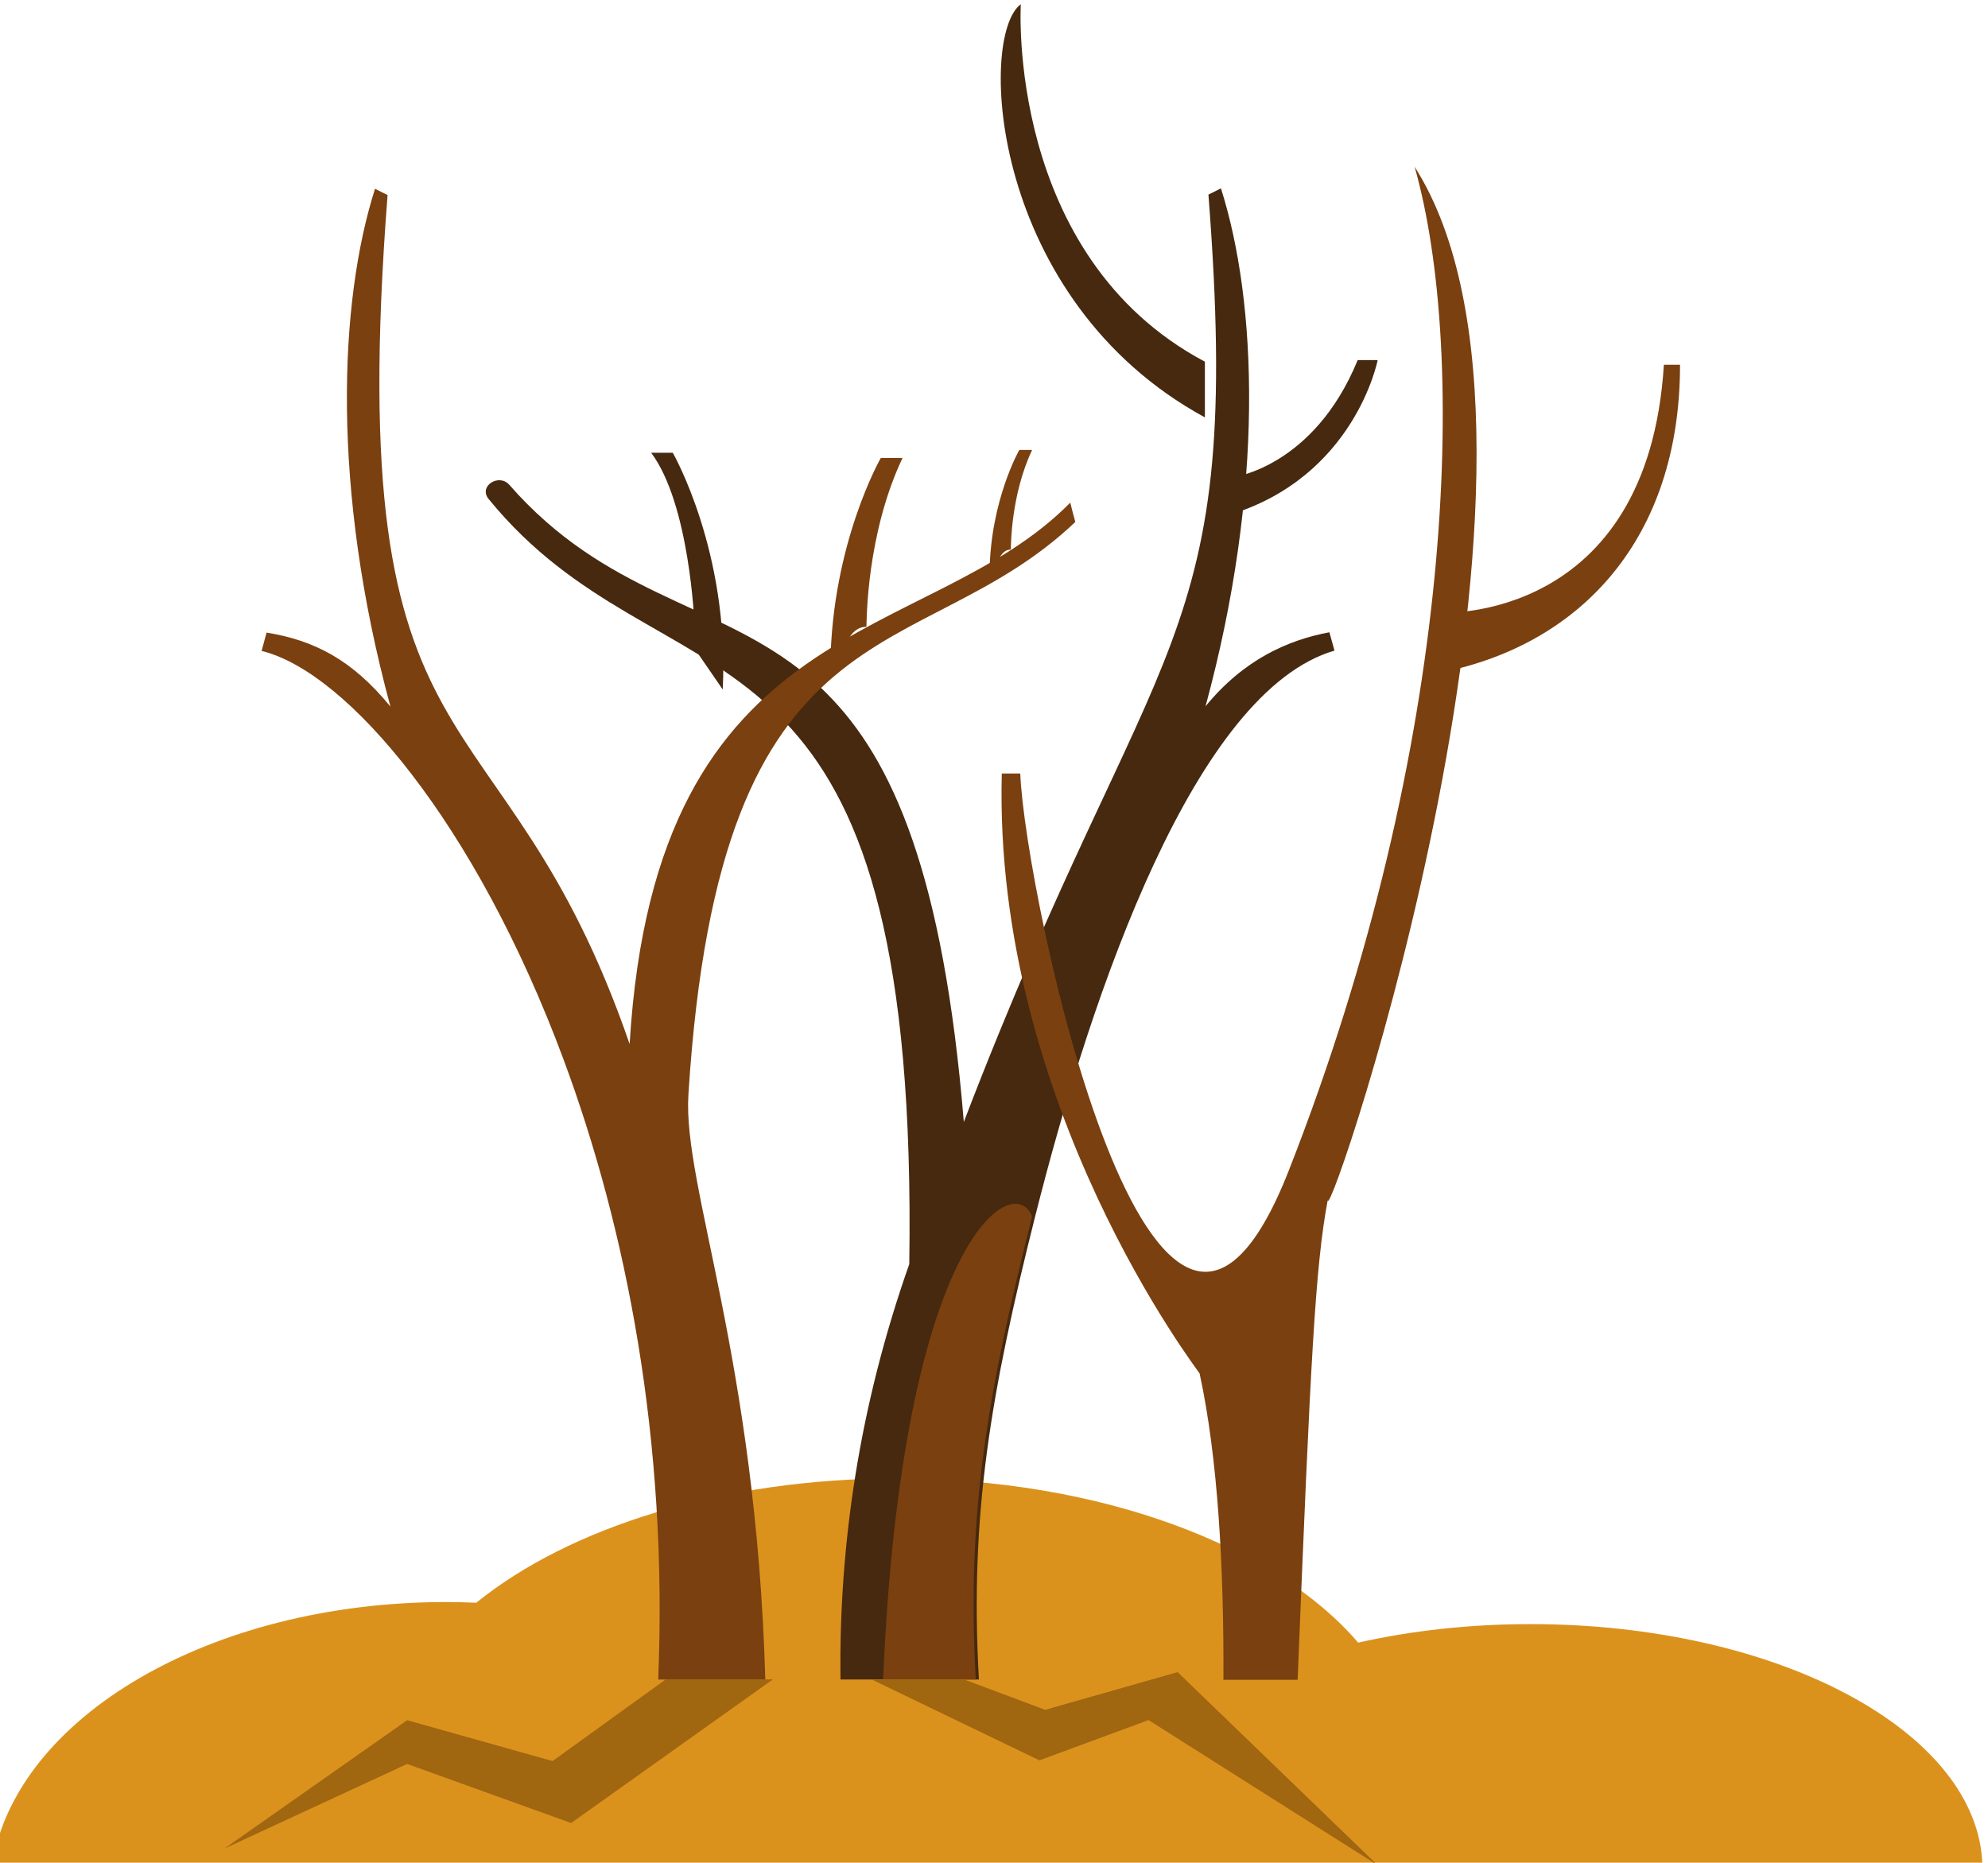 <?xml version="1.0" encoding="UTF-8" standalone="no"?>
<svg
   xmlns:dc="http://purl.org/dc/elements/1.1/"
   xmlns:cc="http://creativecommons.org/ns#"
   xmlns:rdf="http://www.w3.org/1999/02/22-rdf-syntax-ns#"
   xmlns:svg="http://www.w3.org/2000/svg"
   xmlns="http://www.w3.org/2000/svg"
   xmlns:sodipodi="http://sodipodi.sourceforge.net/DTD/sodipodi-0.dtd"
   xmlns:inkscape="http://www.inkscape.org/namespaces/inkscape"
   viewBox="0 0 100 93.703"
   height="93.703"
   width="100"
   xml:space="preserve"
   id="svg2"
   version="1.1"
   sodipodi:docname="7972.svg"
   inkscape:version="0.92.1 r15371"><sodipodi:namedview
     pagecolor="#ffffff"
     bordercolor="#666666"
     borderopacity="1"
     objecttolerance="10"
     gridtolerance="10"
     guidetolerance="10"
     inkscape:pageopacity="0"
     inkscape:pageshadow="2"
     inkscape:window-width="1005"
     inkscape:window-height="513"
     id="namedview1541"
     showgrid="false"
     inkscape:zoom="1.82141"
     inkscape:cx="31.724535"
     inkscape:cy="74.767649"
     inkscape:window-x="324"
     inkscape:window-y="84"
     inkscape:window-maximized="0"
     inkscape:current-layer="g12" /><defs
     id="defs6" /><g
     transform="matrix(1.333,0,0,-1.333,-3815.334,606.954)"
     id="g10"><g
       transform="scale(0.1)"
       id="g12"><g
         transform="matrix(0.221,0,0,0.221,25767.936,3849.378)"
         id="g466"><path
           inkscape:connector-curvature="0"
           id="path468"
           style="fill:#db921d;fill-opacity:1;fill-rule:nonzero;stroke:none"
           d="m 16300,0 c -6.5,228.016 -349.2,411.748 -771.4,411.748 -104.3,0 -203.8,-11.294 -294.5,-31.633 -142,165.954 -441.6,280.355 -788.4,280.355 -296.8,0 -559,-83.918 -717.4,-212.226 -17,0.678 -33.9,1.203 -51.1,1.203 -403.6,0 -735.5,-196.961 -775.8,-449.447 H 16300" /></g><g
         transform="matrix(0.206,0,0,0.206,25767.936,3849.378)"
         id="g470"><path
           inkscape:connector-curvature="0"
           id="path472"
           style="fill:#46290f;fill-opacity:1;fill-rule:nonzero;stroke:none"
           d="m 16300,2225.14 c -253.8,-74 -442.7,-617.13 -548.2,-1036.11 -80.4,-320.117 -120.5,-544.751 -103.1,-848.769 h -253.6 c -3.1,247.749 34.9,502.566 126,761.029 8.6,573.87 -82.4,831.16 -215.5,980 -16.5,18.51 -33.7,35.34 -51.3,50.88 -151.7,133.3 -342.9,173.19 -503.8,370.78 -19.1,23.51 19,47.58 38,25.87 175.3,-200.23 371,-213.75 530.5,-337.24 17.6,-13.51 34.7,-28.44 51,-45.04 120.6,-120.57 213.8,-332.02 251,-784.88 350.6,914.98 513.2,859.44 448.1,1698.9 7.6,3.7 15.5,7.62 22.9,11.5 66.3,-208.54 80.5,-548.8 -28.2,-948.92 70.1,85.67 151,121.46 226.9,135.6 3.2,-11.16 6.2,-22.44 9.3,-33.6 v 0" /></g><g
         transform="matrix(0.192,0,0,0.192,25767.936,3849.378)"
         id="g474"><path
           inkscape:connector-curvature="0"
           id="path476"
           style="fill:#46290f;fill-opacity:1;fill-rule:nonzero;stroke:none"
           d="m 16230.6,2439.92 c 0,0 -9,234.9 -85.1,336.41 h 42.5 c 0,0 112,-194.56 98.2,-465.36 l -69.8,101.51 14.2,27.44" /></g><g
         transform="matrix(0.207,0,0,0.207,25767.936,3849.378)"
         id="g478"><path
           inkscape:connector-curvature="0"
           id="path480"
           style="fill:#46290f;fill-opacity:1;fill-rule:nonzero;stroke:none"
           d="m 16035.3,2530.3 c 0,0 147.9,17.85 228.3,213.8 h 36.4 c 0,0 -41.3,-213.74 -272.6,-282.89 l 7.9,69.09" /></g><g
         transform="matrix(0.203,0,0,0.203,25767.936,3849.378)"
         id="g482"><path
           inkscape:connector-curvature="0"
           id="path484"
           style="fill:#46290f;fill-opacity:1;fill-rule:nonzero;stroke:none"
           d="m 15957.8,3459.68 c 0,0 -28.2,-467.76 342.2,-664.52 v -103.55 c -400.7,218.29 -422.3,709.34 -342.2,768.07" /></g><g
         transform="matrix(0.2,0,0,0.2,25767.936,3849.378)"
         id="g486"><path
           inkscape:connector-curvature="0"
           id="path488"
           style="fill:#7a4010;fill-opacity:1;fill-rule:nonzero;stroke:none"
           d="M 15715.1,350.379 H 15513 c 18.7,450.093 -60,850.561 -178.4,1169.511 -165.5,445.93 -408.3,732.24 -569.9,771.41 3.2,11.5 6.2,23.11 9.4,34.61 90,-14.56 161.6,-51.42 233.7,-139.64 -111.8,412.03 -97.3,762.46 -29.1,977.14 7.8,-3.99 15.7,-8.03 23.7,-11.85 -87.7,-1130.92 215.4,-902.37 456.7,-1602.03 49.4,823.4 561.1,746.91 831.4,1021.61 4.6,-18.31 4.5,-18.31 9.5,-36.51 -297.6,-282.73 -670.5,-131.43 -730,-1080.77 -10.9,-172.51 127.7,-496.196 145.1,-1103.481" /></g><g
         transform="matrix(0.196,0,0,0.196,25767.936,3849.378)"
         id="g490"><path
           inkscape:connector-curvature="0"
           id="path492"
           style="fill:#7a4010;fill-opacity:1;fill-rule:nonzero;stroke:none"
           d="m 16230.5,2384.46 c 0.5,12.12 0,178.09 69.5,325.18 h -41.8 c 0,0 -93.8,-163.15 -97.1,-397.54 29.8,26.06 33.8,72.36 69.4,72.36 v 0" /></g><g
         transform="matrix(0.199,0,0,0.199,25767.936,3849.378)"
         id="g494"><path
           inkscape:connector-curvature="0"
           id="path496"
           style="fill:#7a4010;fill-opacity:1;fill-rule:nonzero;stroke:none"
           d="m 16259.6,2495.07 c 0.3,7.07 0,103.42 40.4,188.88 h -24.3 c 0,0 -54.4,-94.73 -56.4,-230.91 17.3,15.17 19.7,42.03 40.3,42.03 v 0" /></g><g
         transform="matrix(0.212,0,0,0.212,25767.936,3849.378)"
         id="g498"><path
           inkscape:connector-curvature="0"
           id="path500"
           style="fill:#7a4010;fill-opacity:1;fill-rule:nonzero;stroke:none"
           d="m 15981.3,3023.59 c 94.3,-331.8 74.3,-1026.46 -223.9,-1786.82 -238,-606.604 -469.9,493.34 -478,706.64 h -32.9 c -15.5,-590.66 351,-1064.778 352.1,-1067.99 32.6,-150.275 43.4,-345.563 42.4,-545.314 h 132.1 c 22.8,565.397 31.4,737.064 53.6,853.974 0,-54.43 473.3,1338.71 154.6,1839.51 v 0" /></g><g
         transform="matrix(0.214,0,0,0.214,25767.936,3849.378)"
         id="g502"><path
           inkscape:connector-curvature="0"
           id="path504"
           style="fill:#7a4010;fill-opacity:1;fill-rule:nonzero;stroke:none"
           d="m 15879.7,2208.79 c 0,0 363.4,-17.81 391.8,437.24 h 28.5 c 0,-307.03 -175.5,-493.04 -420.3,-542.28 v 105.04" /></g><g
         transform="matrix(0.199,0,0,0.199,25767.936,3849.378)"
         id="g506"><path
           inkscape:connector-curvature="0"
           id="path508"
           style="fill:#7a4010;fill-opacity:1;fill-rule:nonzero;stroke:none"
           d="m 16193.2,352.103 h -175.8 c 35.8,835.467 246.7,967.307 282.6,878.307 -81.4,-323.884 -125.2,-555.522 -106.8,-878.307" /></g><g
         transform="matrix(0.193,0,0,0.193,25767.936,3849.378)"
         id="g510"><path
           inkscape:connector-curvature="0"
           id="path512"
           style="fill:#a06610;fill-opacity:1;fill-rule:nonzero;stroke:none"
           d="m 16090.5,363.421 -221.4,-159.748 -284.3,79.873 -357.1,-250.889 357.1,165.382 320.6,-115.528 394.6,280.91 h -209.5" /></g><g
         transform="matrix(0.207,0,0,0.207,25767.936,3849.378)"
         id="g514"><path
           inkscape:connector-curvature="0"
           id="path516"
           style="fill:#a06610;fill-opacity:1;fill-rule:nonzero;stroke:none"
           d="m 15378.8,338.063 304.6,-146.875 198.9,73.466 L 16300,0 l -364.7,352.055 -241.5,-68.728 -146.2,54.736 h -168.8" /></g></g></g></svg>